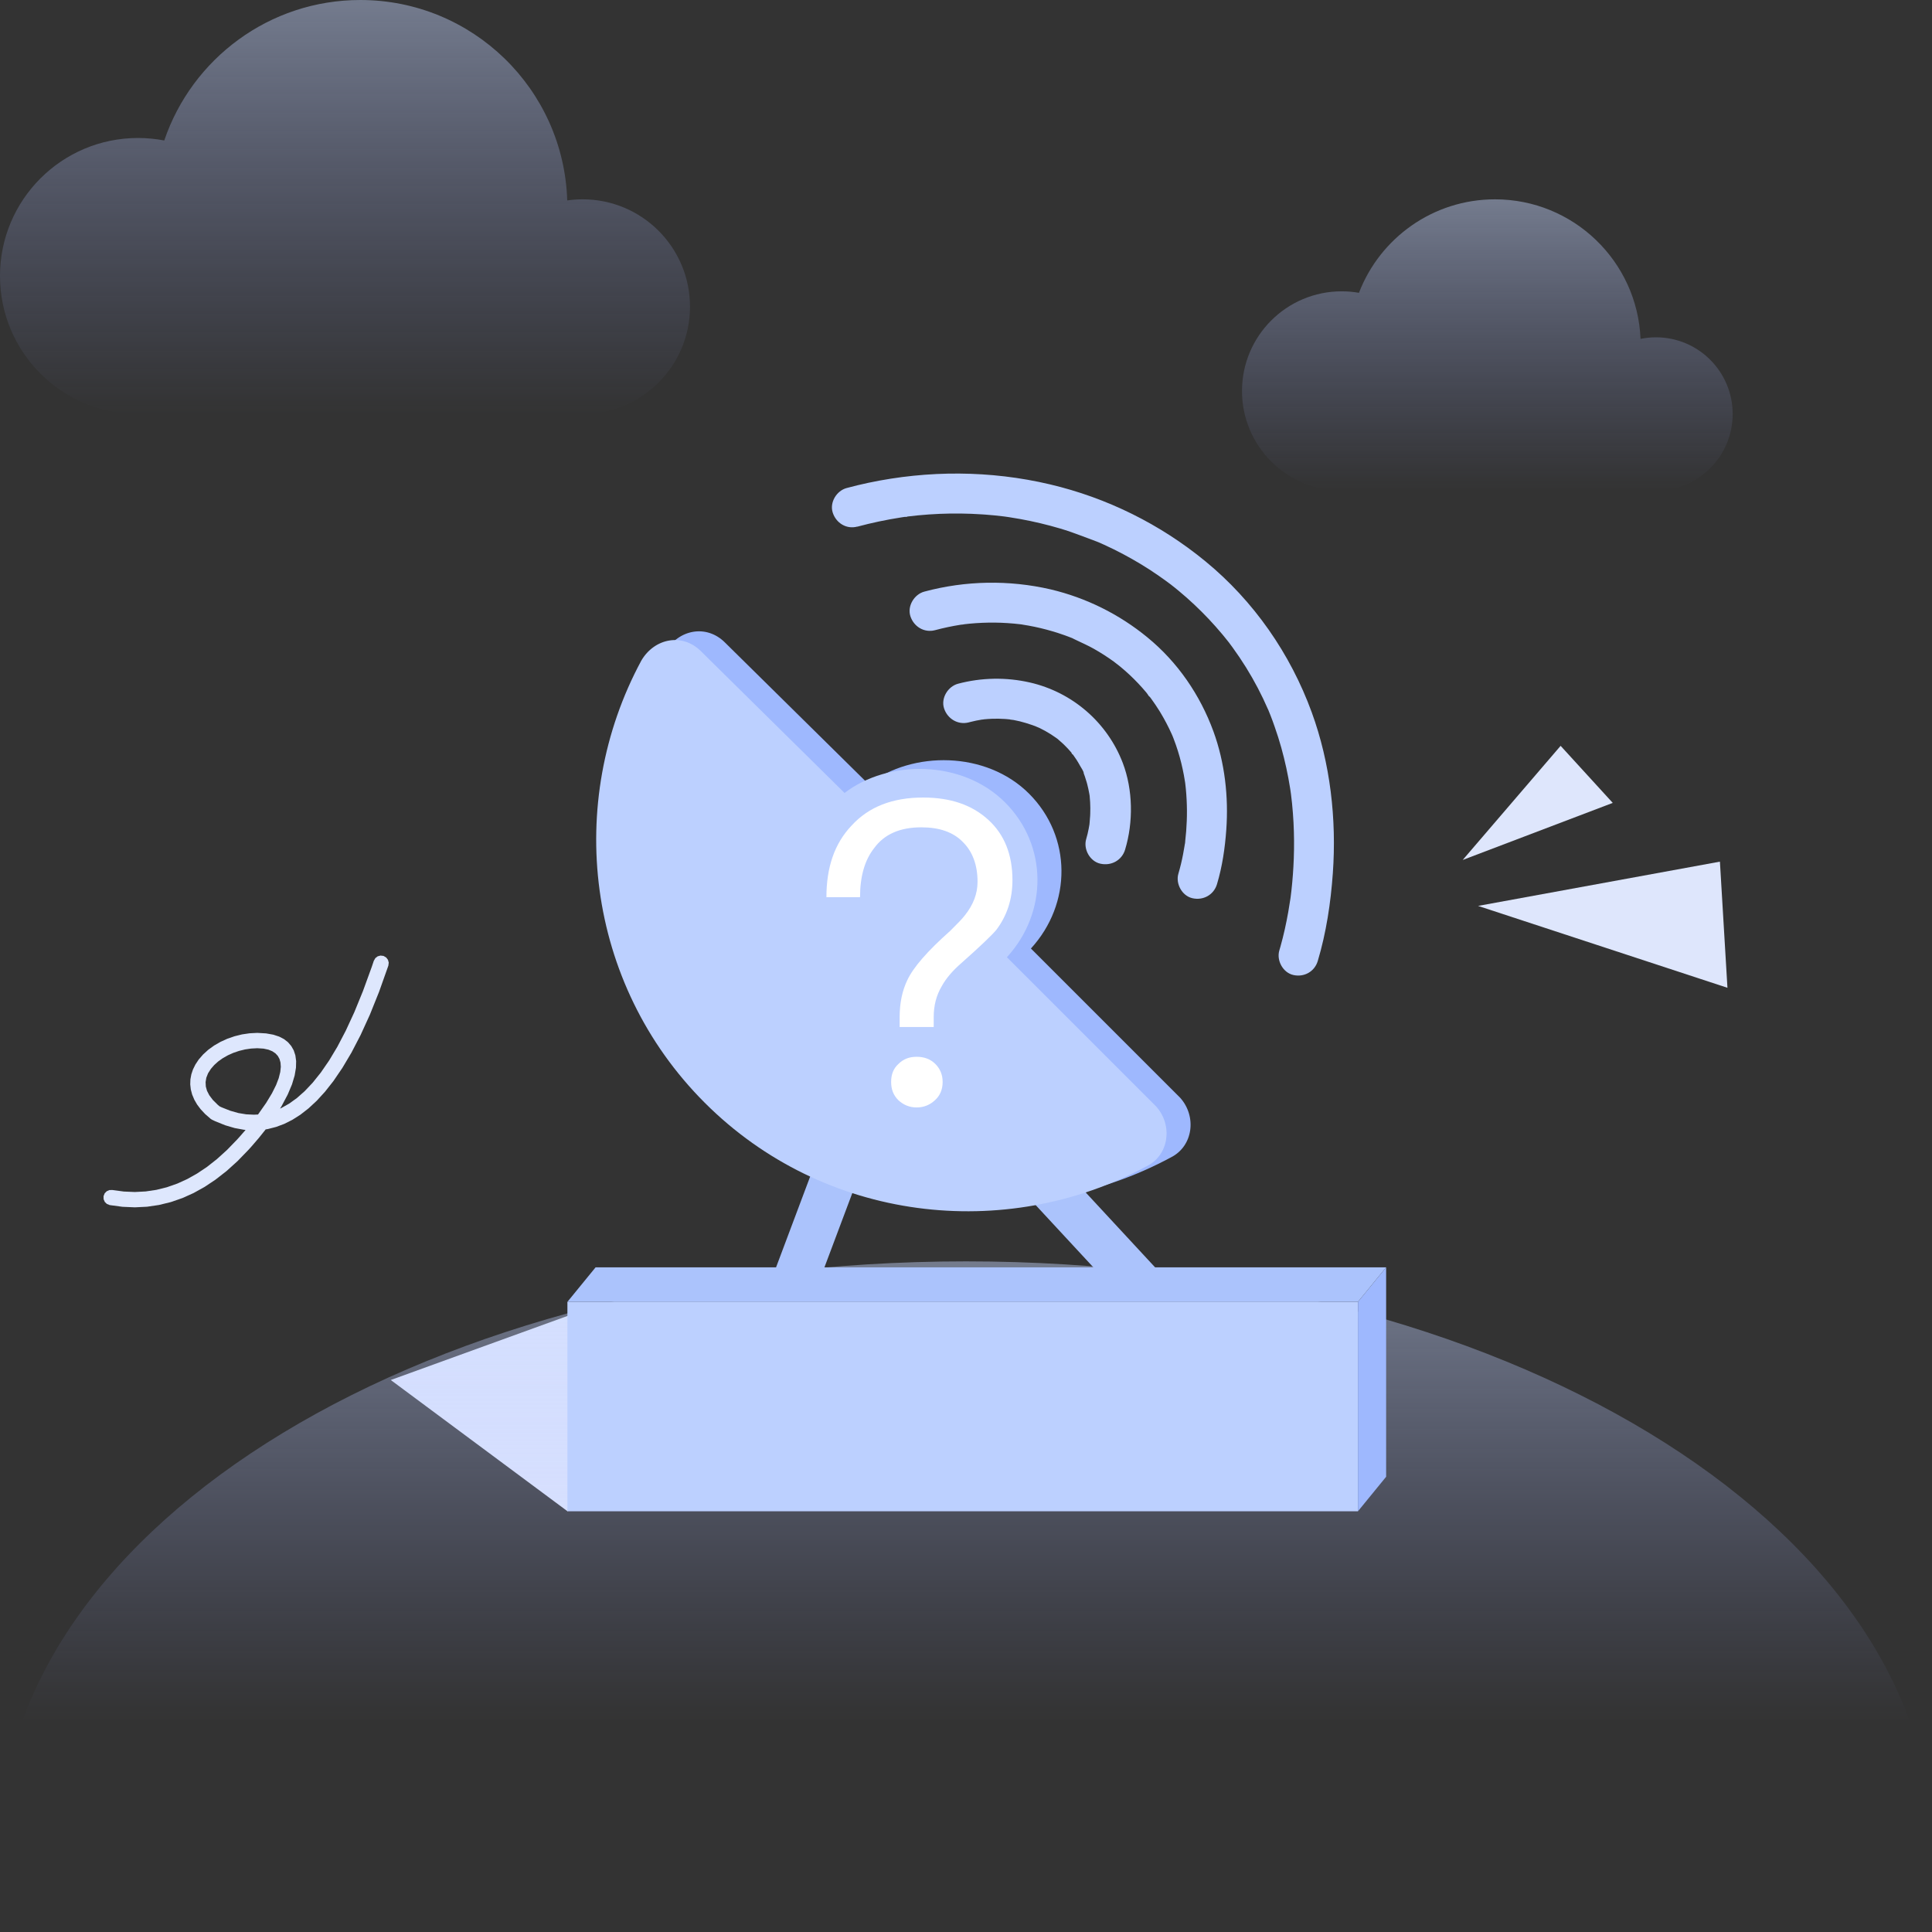 <?xml version="1.0" standalone="no"?><!DOCTYPE svg PUBLIC "-//W3C//DTD SVG 1.1//EN" "http://www.w3.org/Graphics/SVG/1.1/DTD/svg11.dtd"><svg height="1024" node-id="1" sillyvg="true" template-height="1024" template-width="1024" version="1.1" viewBox="0 0 1024 1024" width="1024" xmlns="http://www.w3.org/2000/svg" xmlns:xlink="http://www.w3.org/1999/xlink"><rect x="0" y="0" width="1024" height="1024" fill="#333333" stroke="none"/><defs node-id="32"><linearGradient gradientUnits="objectBoundingBox" id="linearGradient-1" node-id="5" spreadMethod="pad" x1="0.5" x2="0.5" y1="0.688" y2="0"><stop offset="0" stop-color="#95a4f7" stop-opacity="0"></stop><stop offset="1" stop-color="#c5d6ff" stop-opacity="0.445"></stop></linearGradient><linearGradient gradientUnits="objectBoundingBox" id="linearGradient-2" node-id="8" spreadMethod="pad" x1="0.5" x2="0.5" y1="1" y2="0"><stop offset="0" stop-color="#95a4f7" stop-opacity="0"></stop><stop offset="1" stop-color="#c5d6ff" stop-opacity="0.445"></stop></linearGradient><linearGradient gradientUnits="objectBoundingBox" id="linearGradient-3" node-id="11" spreadMethod="pad" x1="0.5" x2="0.5" y1="1" y2="0"><stop offset="0" stop-color="#95a4f7" stop-opacity="0"></stop><stop offset="1" stop-color="#c5d6ff" stop-opacity="0.445"></stop></linearGradient></defs><path d="M 300.95 801.12 L 207.11 731.43 L 308.83 694.56 Z" fill="#e2e9ff" fill-rule="evenodd" id="路径-27" node-id="16" stroke="none" target-height="106.56" target-width="101.72" target-x="207.11" target-y="694.56"></path><g node-id="56"><path d="M 512.00 668.55 C 794.77 668.55 1024.00 807.52 1024.00 978.95 C 1024.00 994.25 1022.17 1009.29 1018.65 1024.00 L 5.35 1024.00 C 1.83 1009.29 0.00 994.25 0.00 978.95 C 0.00 807.52 229.23 668.55 512.00 668.55 Z" fill="url(#linearGradient-1)" fill-rule="evenodd" group-id="1" id="形状结合" node-id="18" stroke="none" target-height="355.45" target-width="1024" target-x="0" target-y="668.55"></path><path d="M 81.27 219.43 L 81.27 218.98 C 78.60 219.28 75.89 219.43 73.14 219.43 C 32.75 219.43 0.00 186.68 0.00 146.29 C 0.00 105.89 32.75 73.14 73.14 73.14 C 77.90 73.14 82.55 73.60 87.06 74.46 C 101.74 31.16 142.72 0.00 190.98 0.00 C 250.41 0.00 298.81 47.25 300.64 106.24 C 303.31 105.85 306.05 105.65 308.83 105.65 C 340.24 105.65 365.71 131.12 365.71 162.54 C 365.71 193.96 340.24 219.43 308.83 219.43 C 306.07 219.43 303.35 219.23 300.70 218.85 L 300.70 219.43 L 81.27 219.43 Z" fill="url(#linearGradient-2)" fill-rule="evenodd" group-id="1" id="形状结合" node-id="19" stroke="none" target-height="219.43" target-width="365.71" target-x="0" target-y="0"></path><path d="M 715.17 260.06 L 715.17 259.91 C 713.83 260.01 712.48 260.06 711.11 260.06 C 681.94 260.06 658.29 236.41 658.29 207.24 C 658.29 178.06 681.94 154.41 711.11 154.41 C 714.24 154.41 717.30 154.68 720.28 155.20 C 731.39 126.22 759.49 105.65 792.38 105.65 C 833.94 105.65 867.82 138.48 869.52 179.62 C 872.16 179.08 874.91 178.79 877.71 178.79 C 900.16 178.79 918.35 196.99 918.35 219.43 C 918.35 241.87 900.16 260.06 877.71 260.06 C 874.93 260.06 872.21 259.78 869.59 259.25 L 869.59 260.06 L 715.17 260.06 Z" fill="url(#linearGradient-3)" fill-rule="evenodd" group-id="1" id="形状结合备份" node-id="20" stroke="none" target-height="154.41" target-width="260.06" target-x="658.29" target-y="105.65"></path><g node-id="57"><path d="M 203.28 506.66 L 204.68 507.48 L 205.62 508.70 L 206.04 510.19 L 205.84 511.80 L 200.93 525.64 L 196.03 537.84 L 191.14 548.55 L 186.29 557.89 L 181.47 566.00 L 176.71 572.99 L 172.28 578.61 L 167.90 583.40 L 163.55 587.44 L 159.24 590.80 L 154.95 593.53 L 150.65 595.69 L 146.34 597.30 L 142.00 598.41 L 140.80 598.61 L 140.49 599.02 L 137.11 603.23 L 133.31 607.64 L 131.72 609.41 L 125.86 615.45 L 120.02 620.72 L 114.20 625.25 L 108.39 629.12 L 102.57 632.35 L 96.73 634.98 L 90.53 637.13 L 84.28 638.66 L 77.95 639.59 L 71.50 639.91 L 64.91 639.63 L 58.16 638.72 L 56.65 638.12 L 55.54 637.04 L 54.92 635.63 L 54.88 634.00 L 55.48 632.49 L 56.56 631.39 L 57.98 630.76 L 59.60 630.73 L 65.61 631.54 L 71.47 631.79 L 77.21 631.49 L 82.87 630.65 L 88.46 629.26 L 94.01 627.31 L 99.22 624.94 L 104.44 622.01 L 109.69 618.50 L 114.98 614.34 L 120.31 609.51 L 125.71 603.94 L 127.32 602.15 L 130.16 598.88 L 129.21 598.78 L 124.37 597.89 L 119.34 596.41 L 114.10 594.29 L 112.37 593.47 L 111.65 593.01 L 108.73 590.46 L 106.35 587.92 L 104.45 585.39 L 102.99 582.86 L 101.84 580.12 L 101.13 577.42 L 100.83 574.75 L 100.92 572.06 L 101.41 569.43 L 102.28 566.82 L 103.57 564.21 L 105.31 561.58 L 107.65 558.89 L 110.37 556.41 L 113.51 554.14 L 116.88 552.20 L 120.48 550.56 L 124.33 549.23 L 128.29 548.25 L 132.30 547.66 L 136.39 547.45 L 141.03 547.72 L 144.86 548.40 L 147.99 549.43 L 150.55 550.76 L 152.62 552.38 L 154.37 554.41 L 155.68 556.71 L 156.55 559.35 L 156.96 562.39 L 156.87 565.90 L 156.17 570.04 L 154.77 574.73 L 152.53 580.06 L 149.31 586.14 L 148.43 587.59 L 149.23 587.21 L 153.27 584.93 L 157.36 581.99 L 161.51 578.32 L 165.74 573.84 L 170.05 568.46 L 174.46 562.06 L 178.81 554.80 L 183.24 546.34 L 187.77 536.55 L 192.37 525.30 L 197.05 512.44 L 198.13 509.23 L 198.95 507.82 L 200.17 506.88 L 201.66 506.47 L 203.28 506.66 Z M 136.74 590.71 L 136.94 590.45 L 141.10 584.51 L 144.17 579.43 L 146.32 575.12 L 147.72 571.47 L 148.55 568.16 L 148.84 565.42 L 148.67 563.15 L 148.13 561.25 L 147.24 559.65 L 145.99 558.30 L 144.36 557.20 L 142.29 556.35 L 139.68 555.79 L 136.39 555.58 L 133.11 555.75 L 129.90 556.22 L 126.74 556.99 L 123.66 558.04 L 120.80 559.32 L 118.14 560.82 L 115.66 562.58 L 113.56 564.47 L 111.80 566.49 L 110.27 568.88 L 109.35 571.22 L 108.97 573.54 L 109.09 575.89 L 109.71 578.13 L 110.91 580.47 L 112.77 582.95 L 115.45 585.61 L 116.36 586.37 L 117.49 586.91 L 122.00 588.70 L 126.33 589.93 L 130.52 590.62 L 134.60 590.81 L 136.74 590.71 Z" fill="#dee7fd" fill-rule="nonzero" group-id="1,2" id="路径-24" node-id="21" stroke="none" target-height="133.44" target-width="151.16" target-x="54.88" target-y="506.47"></path></g><g node-id="58"><path d="M 783.41 480.15 L 911.59 456.69 L 915.58 523.55 L 783.41 480.15 Z M 775.26 455.80 L 827.16 395.31 L 854.79 425.55 L 775.26 455.80 Z" fill="#dee6fc" fill-rule="evenodd" group-id="1,3" id="形状结合" node-id="22" stroke="none" target-height="128.24" target-width="140.32" target-x="775.26" target-y="395.31"></path></g><g node-id="59"><path d="M 300.74 690.01 L 719.74 690.01 L 719.74 801.01 L 300.74 801.01 Z" fill="#bcd0ff" fill-rule="evenodd" group-id="1,4" id="矩形" node-id="24" stroke="none" target-height="111" target-width="419" target-x="300.74" target-y="690.01"></path><path d="M 719.74 690.01 L 734.68 671.71 L 734.68 782.71 L 719.74 801.01 Z" fill="#9eb8fe" fill-rule="evenodd" group-id="1,4" id="矩形" node-id="25" stroke="none" target-height="129.3" target-width="14.94" target-x="719.74" target-y="671.71"></path><path d="M 315.68 671.71 L 734.68 671.71 L 719.74 690.01 L 300.74 690.01 Z" fill="#abc3fc" fill-rule="evenodd" group-id="1,4" id="矩形" node-id="26" stroke="none" target-height="18.3" target-width="433.94" target-x="300.74" target-y="671.71"></path></g></g><path d="M 409.48 676.64 L 469.26 517.44 L 613.13 672.70 L 595.53 689.01 L 478.07 562.26 L 431.95 685.08 Z" fill="#abc3fc" fill-rule="nonzero" id="路径-30" node-id="27" stroke="none" target-height="171.57" target-width="203.65" target-x="409.48" target-y="517.44"></path><path d="M 546.41 502.73 C 568.16 478.99 568.16 443.40 545.42 420.66 C 522.69 397.92 483.57 397.91 460.37 415.65 L 384.27 340.57 C 374.39 330.68 359.56 333.64 352.64 345.51 C 312.10 420.66 322.98 516.57 386.25 579.84 C 449.52 643.12 545.42 654.00 620.56 613.46 C 632.42 607.53 634.40 591.71 625.50 581.82 L 546.41 502.73 Z" fill="#9eb8fe" fill-rule="evenodd" id="Fill-1" node-id="28" stroke="none" target-height="323.32" target-width="322.3" target-x="312.1" target-y="330.68"></path><path d="M 339.91 350.14 C 346.83 338.27 361.66 335.31 371.55 345.19 L 371.55 345.19 L 447.64 420.28 C 470.84 402.53 509.96 402.54 532.70 425.29 C 555.44 448.03 555.44 483.62 533.68 507.35 L 533.68 507.35 L 612.78 586.45 C 621.68 596.34 619.70 612.15 607.83 618.09 C 532.70 658.63 436.79 647.75 373.52 584.47 C 310.25 521.19 299.37 425.29 339.91 350.14 Z M 460.28 255.89 C 492.00 249.19 524.93 249.28 556.52 256.73 C 586.72 263.86 614.90 277.80 638.91 297.52 C 664.49 318.52 683.90 346.44 695.25 377.55 C 705.12 404.59 708.46 434.14 706.43 462.81 C 705.32 478.46 702.95 494.30 698.44 509.36 C 696.74 515.04 691.13 518.08 685.45 516.76 C 679.98 515.51 676.48 509.03 678.08 503.72 C 678.28 503.03 678.48 502.34 678.68 501.65 C 680.37 495.66 681.71 489.52 682.80 483.39 C 683.20 481.14 683.56 478.89 683.89 476.64 C 683.98 476.00 684.07 475.36 684.16 474.72 L 684.10 475.16 L 684.07 475.36 L 684.07 475.36 C 684.03 475.66 683.99 475.95 683.96 476.24 C 683.94 476.36 683.93 476.43 683.93 476.46 L 683.93 476.48 C 683.94 476.43 683.98 476.08 684.04 475.68 L 684.07 475.42 C 684.16 474.75 684.24 474.12 684.16 474.72 L 684.10 475.15 L 684.22 474.15 C 684.27 473.75 684.32 473.35 684.37 472.95 L 684.51 471.74 C 685.12 466.19 685.53 460.63 685.73 455.05 C 685.97 448.69 685.92 442.33 685.59 435.98 C 685.41 432.58 685.15 429.19 684.81 425.80 C 684.65 424.06 684.42 422.34 684.21 420.59 L 684.24 420.86 L 684.16 420.30 C 684.10 419.88 684.04 419.46 683.98 419.04 L 683.79 417.79 C 682.65 410.55 681.09 403.38 679.12 396.32 C 678.07 392.56 676.90 388.85 675.60 385.18 C 674.92 383.19 674.19 381.21 673.42 379.24 C 673.07 378.36 672.71 377.49 672.36 376.61 C 672.35 376.59 672.34 376.57 672.33 376.55 L 672.29 376.43 C 672.29 376.41 672.28 376.39 672.27 376.37 L 672.27 376.36 L 672.18 376.17 L 672.18 376.17 L 672.02 375.85 C 668.70 368.21 664.82 360.83 660.44 353.77 C 658.16 350.10 655.74 346.51 653.19 343.01 C 652.61 342.22 652.03 341.45 651.45 340.67 L 651.45 340.67 L 651.36 340.56 L 651.52 340.76 L 651.52 340.76 L 651.88 341.22 L 651.86 341.19 C 651.59 340.84 650.62 339.55 651.29 340.45 L 651.36 340.55 L 651.13 340.25 C 650.42 339.35 649.70 338.45 648.97 337.56 L 647.88 336.23 C 643.21 330.64 638.21 325.34 632.90 320.36 C 630.25 317.87 627.53 315.47 624.74 313.16 C 624.01 312.55 623.26 311.94 622.51 311.34 C 622.43 311.27 622.13 311.04 621.81 310.79 L 621.57 310.61 C 620.96 310.14 620.44 309.73 621.33 310.38 C 622.79 311.47 620.39 309.67 620.11 309.47 C 619.43 308.95 618.74 308.44 618.05 307.94 C 612.28 303.72 606.27 299.83 600.05 296.31 C 596.88 294.51 593.66 292.81 590.40 291.19 C 588.65 290.34 586.91 289.51 585.16 288.71 C 584.38 288.35 583.55 287.98 582.81 287.65 C 582.69 287.60 582.51 287.53 582.32 287.45 L 582.17 287.39 C 582.15 287.38 582.12 287.37 582.10 287.36 L 581.87 287.28 C 581.84 287.27 581.82 287.26 581.79 287.25 L 581.65 287.19 C 581.34 287.07 581.08 286.98 581.03 286.96 L 581.02 286.96 C 581.08 286.98 581.41 287.10 582.20 287.38 L 582.38 287.44 C 575.55 284.96 568.94 282.21 561.95 280.14 C 554.95 278.07 547.84 276.38 540.65 275.08 C 538.71 274.72 536.76 274.40 534.81 274.11 C 533.94 273.97 533.07 273.87 532.19 273.73 L 532.58 273.79 L 531.72 273.68 C 528.61 273.30 525.49 272.99 522.37 272.76 L 520.49 272.63 C 513.02 272.13 505.53 272.04 498.04 272.35 C 494.20 272.52 490.37 272.78 486.54 273.15 C 484.61 273.34 482.69 273.56 480.77 273.79 L 480.77 273.79 L 480.50 273.84 L 480.45 273.84 C 480.39 273.84 480.32 273.85 480.25 273.86 L 480.18 273.87 L 480.18 273.87 L 479.60 273.95 L 479.41 273.97 L 479.41 273.97 L 479.49 273.97 L 478.82 274.06 L 478.82 274.06 L 477.47 274.27 C 469.69 275.48 461.98 277.11 454.37 279.15 L 454.37 279.15 L 454.35 279.11 C 448.64 280.65 443.14 277.21 441.37 271.71 C 439.62 266.29 443.40 260.10 448.74 258.67 C 452.56 257.64 456.41 256.71 460.28 255.89 Z M 489.94 313.56 C 511.81 307.70 534.79 307.29 556.85 312.38 C 575.66 316.84 593.21 325.54 608.15 337.82 C 624.14 350.88 636.11 368.38 643.17 387.74 C 649.17 404.20 651.21 422.31 649.96 439.75 C 649.27 449.47 647.83 459.32 645.02 468.66 C 643.31 474.35 637.68 477.38 631.99 476.07 C 626.49 474.82 622.99 468.34 624.58 463.03 C 625.57 459.66 626.40 456.25 627.05 452.80 C 627.33 451.37 627.58 449.93 627.81 448.49 C 627.93 447.73 628.04 446.98 628.16 446.22 L 628.07 446.76 L 628.06 446.85 C 628.04 447.00 628.03 447.15 628.01 447.31 C 627.80 449.04 628.45 444.42 628.16 446.22 L 628.08 446.76 L 628.12 446.41 L 628.12 446.41 L 628.17 445.97 C 628.60 442.37 628.88 438.75 629.01 435.12 C 629.16 431.40 629.13 427.67 628.94 423.95 C 628.85 421.96 628.70 419.98 628.51 418.00 C 628.41 416.96 628.29 415.94 628.17 414.93 L 628.20 415.23 L 628.14 414.80 L 628.14 414.80 L 628.02 414.02 C 627.35 409.71 626.43 405.45 625.26 401.25 C 624.65 399.04 623.97 396.87 623.21 394.71 C 622.83 393.61 622.43 392.52 622.00 391.42 C 621.79 390.87 621.56 390.33 621.35 389.77 L 621.38 389.88 L 620.94 388.87 C 619.24 385.11 617.32 381.46 615.20 377.92 L 614.56 376.86 C 613.20 374.68 611.77 372.56 610.27 370.49 C 609.89 369.96 609.49 369.44 609.11 368.92 L 609.53 369.49 L 609.44 369.41 C 608.67 368.77 608.51 368.46 608.61 368.47 L 608.62 368.47 L 608.41 368.18 C 608.19 367.87 607.97 367.56 607.76 367.28 L 607.55 367.02 C 604.80 363.73 601.85 360.62 598.72 357.68 C 597.15 356.22 595.55 354.81 593.90 353.45 C 593.08 352.75 592.22 352.12 591.41 351.44 C 593.05 352.81 592.44 352.32 591.64 351.68 L 591.50 351.57 C 591.45 351.53 591.40 351.49 591.36 351.45 L 591.21 351.34 C 590.91 351.10 590.63 350.88 590.49 350.77 C 587.03 348.26 583.43 345.94 579.70 343.84 C 576.78 342.19 573.73 340.85 570.72 339.41 L 569.52 338.83 C 569.59 338.87 569.53 338.84 569.26 338.71 L 569.10 338.63 C 568.94 338.55 568.74 338.44 568.49 338.31 L 568.35 338.24 L 568.34 338.24 L 568.34 338.24 L 568.29 338.22 C 567.79 338.02 567.29 337.83 566.78 337.63 C 565.88 337.28 564.96 336.95 564.05 336.62 C 562.00 335.89 559.94 335.22 557.86 334.61 C 553.67 333.37 549.41 332.36 545.11 331.58 C 544.04 331.39 542.94 331.20 541.85 331.04 C 541.82 331.03 541.79 331.03 541.75 331.02 L 541.72 331.02 L 541.86 331.03 L 541.86 331.03 L 542.05 331.04 C 541.61 331.01 541.17 330.92 540.74 330.87 C 538.53 330.61 536.32 330.40 534.11 330.26 C 529.63 329.96 525.14 329.91 520.67 330.10 C 518.40 330.19 516.14 330.35 513.88 330.56 C 512.74 330.67 511.61 330.81 510.48 330.93 L 511.12 330.86 L 511.02 330.89 C 510.55 331.02 509.95 331.04 509.45 331.09 L 509.21 331.12 C 504.62 331.84 500.07 332.81 495.58 334.01 L 495.58 334.01 C 489.83 335.53 484.31 332.11 482.53 326.60 C 480.78 321.19 484.58 314.98 489.94 313.56 Z M 507.83 362.38 C 520.25 359.10 533.28 358.87 545.81 361.72 C 568.37 366.87 586.87 382.87 595.10 404.39 C 600.52 418.64 600.73 435.76 596.32 450.34 C 594.60 456.04 588.91 459.08 583.17 457.76 C 577.63 456.51 574.11 450.02 575.71 444.70 C 576.25 442.88 576.69 441.03 577.04 439.17 C 577.15 438.55 577.27 437.92 577.37 437.29 L 577.37 437.29 L 577.43 436.96 L 577.52 435.95 C 577.63 434.75 577.73 433.57 577.80 432.38 L 577.85 431.19 C 577.92 429.22 577.91 427.25 577.80 425.28 C 577.75 424.39 577.69 423.47 577.60 422.59 L 577.60 422.59 L 577.57 422.30 L 577.57 422.23 C 577.57 422.13 577.56 422.01 577.55 421.89 L 577.53 421.77 L 577.53 421.77 L 577.52 421.71 L 577.52 421.71 L 577.42 421.11 L 577.41 420.75 C 577.41 420.82 577.41 420.89 577.41 420.95 L 577.41 421.06 L 577.35 420.69 C 577.05 419.00 576.68 417.31 576.25 415.64 L 575.98 414.65 C 575.67 413.54 575.32 412.45 574.94 411.36 C 574.75 410.81 574.54 410.26 574.33 409.71 C 574.21 409.38 574.07 409.04 573.93 408.71 L 573.93 408.71 L 574.46 409.94 C 574.41 408.84 573.02 406.91 572.51 405.97 C 571.89 404.85 571.25 403.75 570.57 402.68 C 569.88 401.61 569.14 400.59 568.41 399.55 L 568.78 400.07 C 567.92 399.45 567.80 399.01 568.03 399.14 L 568.04 399.14 L 567.87 398.89 C 566.63 397.42 565.30 396.00 563.91 394.66 L 563.21 394.00 C 562.42 393.27 561.62 392.56 560.80 391.88 L 560.80 391.88 L 560.75 391.85 L 560.78 391.86 L 560.78 391.86 L 560.95 391.95 C 560.59 391.72 560.24 391.46 559.91 391.18 C 558.00 389.80 556.01 388.53 553.95 387.39 C 553.00 386.87 552.05 386.37 551.08 385.90 C 550.33 385.53 546.92 384.21 550.09 385.37 C 545.85 383.81 541.67 382.42 537.21 381.61 C 536.52 381.48 535.58 381.50 534.92 381.23 L 535.08 381.29 L 534.67 381.25 C 534.30 381.21 533.93 381.18 533.56 381.14 L 532.45 381.06 C 530.20 380.91 527.95 380.89 525.70 380.97 C 524.33 381.02 522.97 381.12 521.61 381.25 C 521.16 381.35 520.70 381.40 520.24 381.40 L 520.39 381.40 L 520.34 381.41 C 518.36 381.72 516.41 382.13 514.47 382.62 L 513.50 382.87 L 513.51 382.87 C 507.71 384.38 502.16 380.97 500.37 375.45 C 498.60 370.03 502.43 363.79 507.83 362.38 Z M 480.11 273.97 L 479.79 273.97 C 479.73 273.97 479.67 273.97 479.61 273.97 L 479.49 273.97 L 479.60 273.95 L 479.75 273.94 C 479.98 273.92 480.21 273.89 480.43 273.85 L 480.50 273.84 L 480.52 273.84 C 481.07 273.82 481.38 273.96 480.11 273.97 Z" fill="#bcd0ff" fill-rule="evenodd" id="形状结合" node-id="29" stroke="none" target-height="409.44" target-width="409.09" target-x="299.37" target-y="249.19"></path><path d="M 489.24 422.71 C 472.99 422.71 460.36 427.67 451.33 437.60 C 442.31 447.08 438.02 459.71 438.02 475.51 L 455.84 475.51 C 455.84 464.45 458.33 455.88 463.29 449.56 C 468.70 442.11 477.05 438.50 488.33 438.50 C 497.81 438.50 505.26 440.99 510.45 446.40 C 515.41 451.36 518.12 458.36 518.12 467.38 C 518.12 473.70 515.86 479.57 511.35 485.21 C 510.00 487.01 507.29 489.72 503.68 493.33 C 491.49 504.16 484.05 512.74 480.89 519.51 C 478.18 525.15 476.83 531.69 476.83 539.14 L 476.83 544.32 L 494.88 544.32 L 494.88 539.14 C 494.88 533.04 496.23 527.63 499.17 522.66 C 501.42 518.60 504.81 514.54 509.77 510.25 C 519.70 501.45 525.79 495.59 528.05 492.88 C 533.69 485.43 536.62 476.64 536.62 466.48 C 536.62 452.94 532.33 442.34 523.98 434.67 C 515.19 426.54 503.68 422.71 489.24 422.71 Z M 485.85 560.12 C 482.02 560.12 478.86 561.25 476.15 563.95 C 473.44 566.44 472.32 569.60 472.32 573.43 C 472.32 577.27 473.44 580.43 476.15 583.13 C 478.86 585.62 482.02 586.97 485.85 586.97 C 489.69 586.97 492.85 585.62 495.56 583.13 C 498.26 580.65 499.62 577.49 499.62 573.43 C 499.62 569.60 498.26 566.44 495.78 563.95 C 493.07 561.25 489.69 560.12 485.85 560.12 Z" fill="#ffffff" fill-rule="nonzero" id="形状" node-id="30" stroke="none" target-height="164.26" target-width="98.6" target-x="438.02" target-y="422.71"></path></svg>